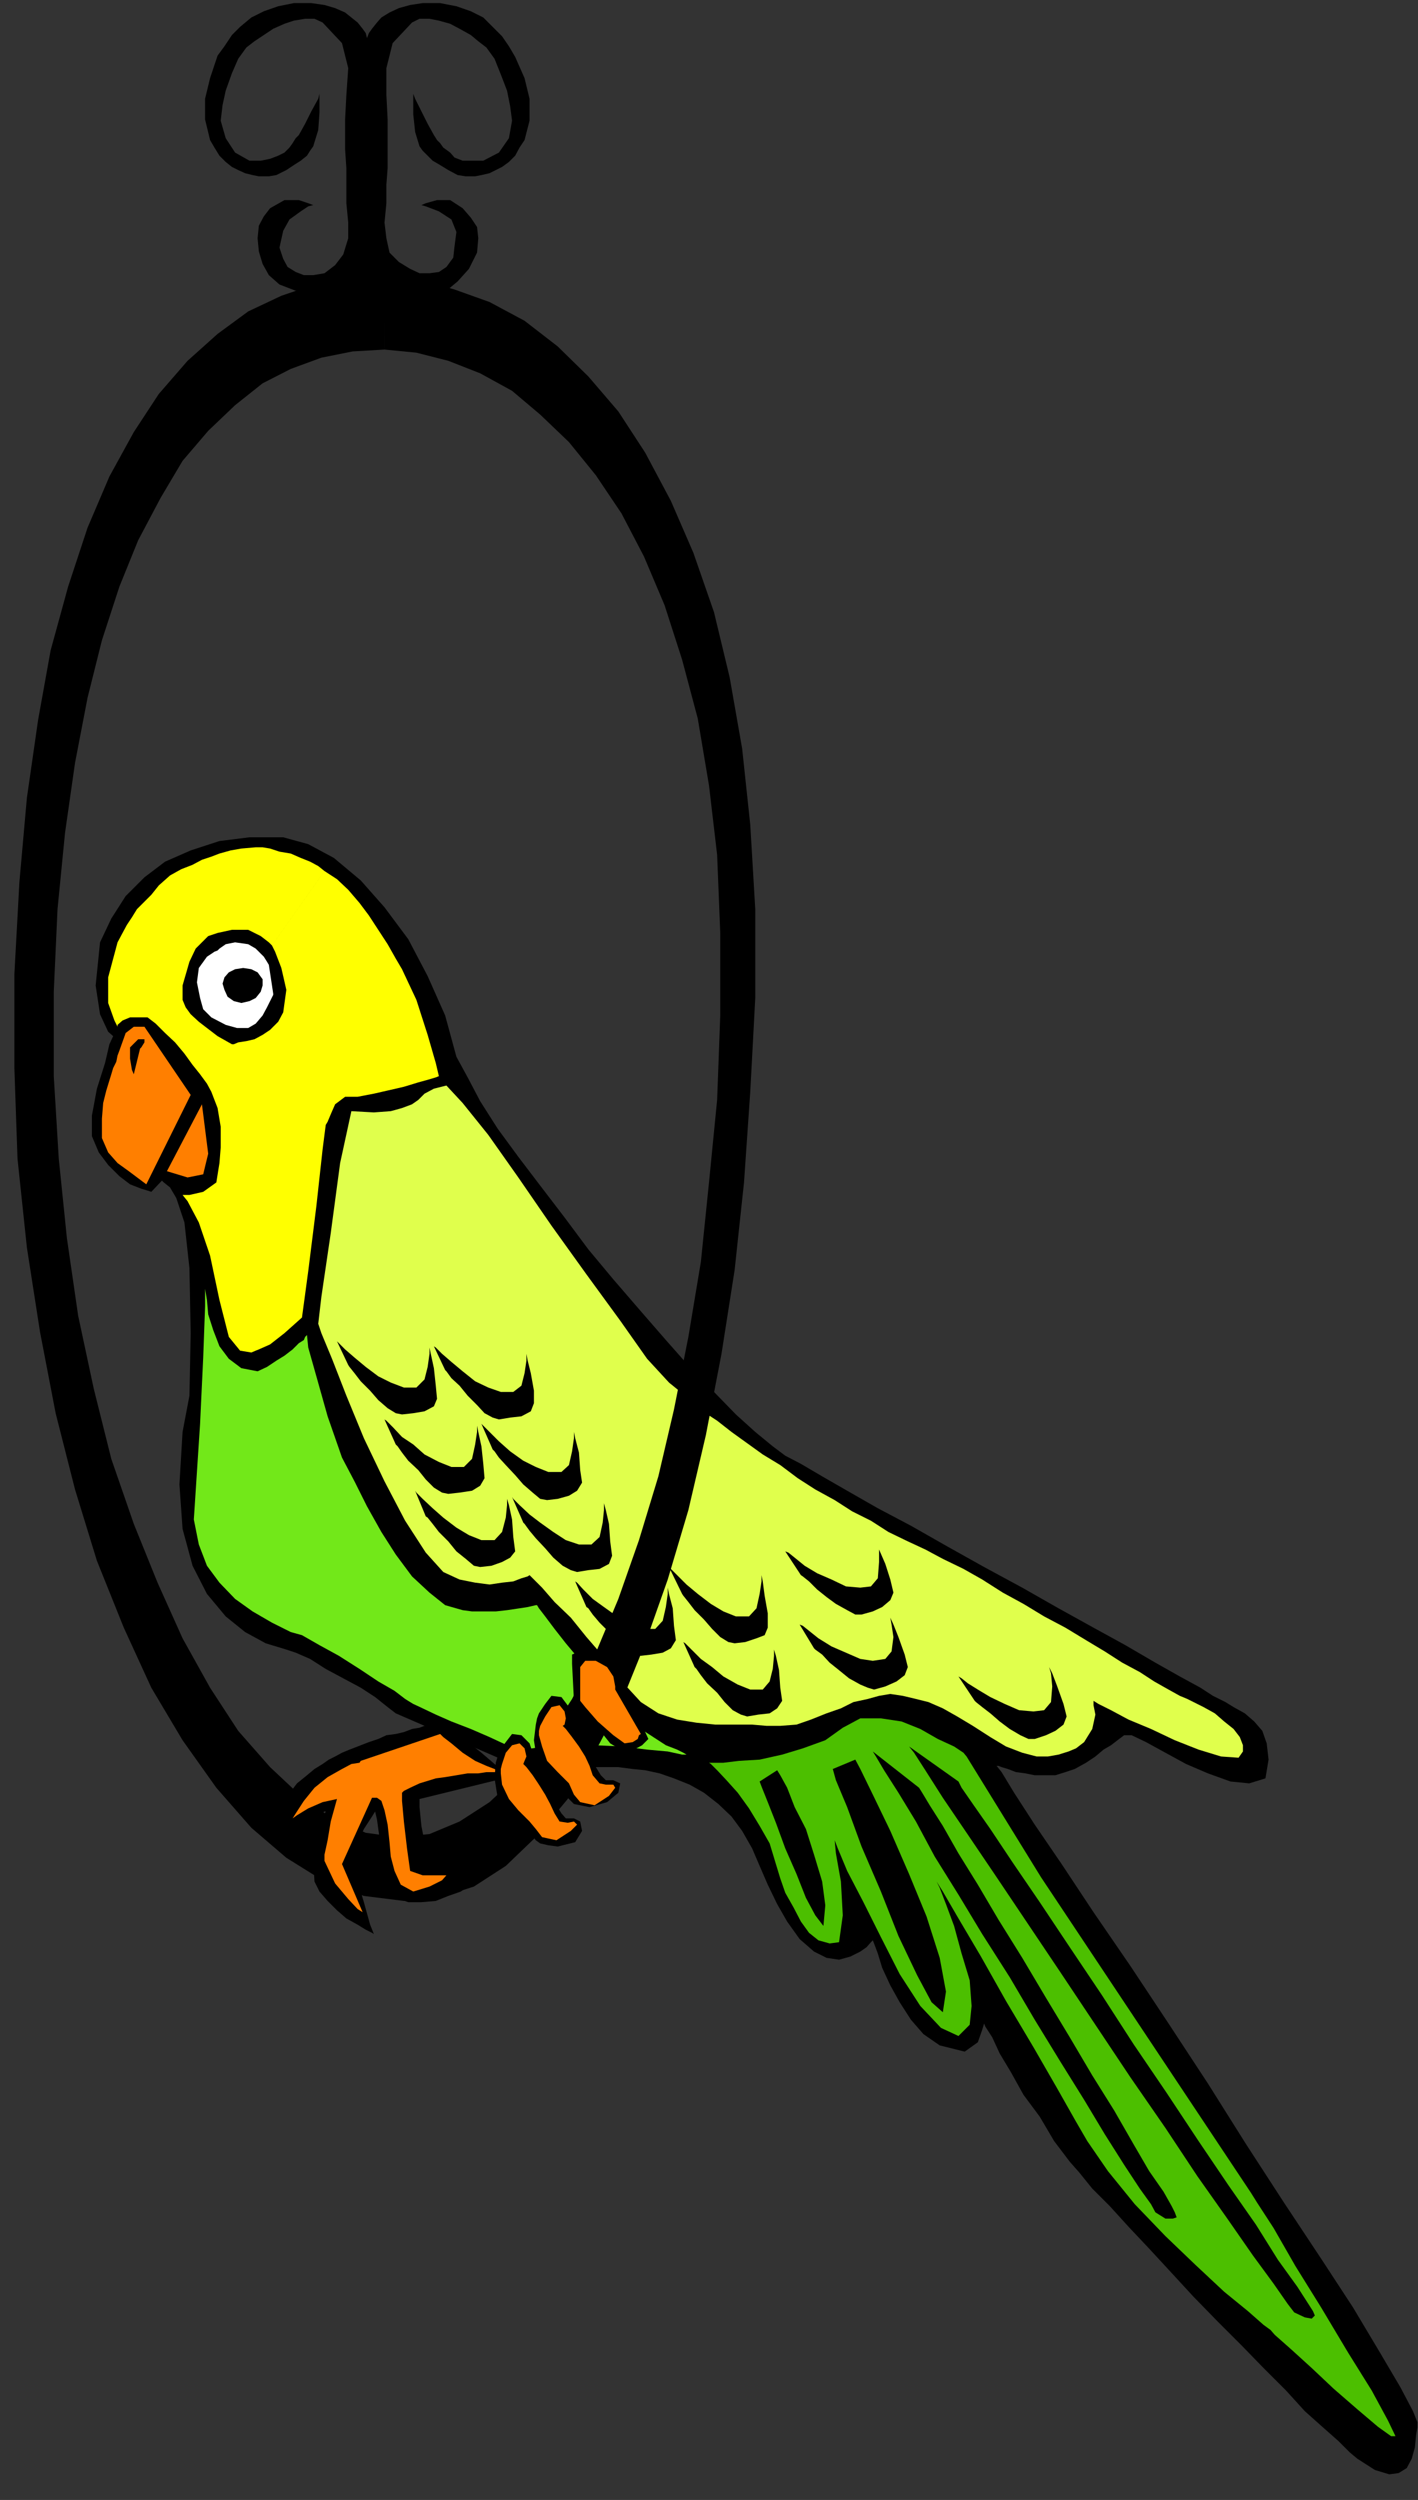 <?xml version="1.0" encoding="UTF-8" standalone="no"?>
<svg
   xmlns:ooo="http://xml.openoffice.org/svg/export"
   xmlns:dc="http://purl.org/dc/elements/1.1/"
   xmlns:cc="http://creativecommons.org/ns#"
   xmlns:rdf="http://www.w3.org/1999/02/22-rdf-syntax-ns#"
   xmlns:svg="http://www.w3.org/2000/svg"
   xmlns="http://www.w3.org/2000/svg"
   xmlns:sodipodi="http://sodipodi.sourceforge.net/DTD/sodipodi-0.dtd"
   xmlns:inkscape="http://www.inkscape.org/namespaces/inkscape"
   version="1.2"
   width="22.68mm"
   height="39.98mm"
   viewBox="0 0 2268 3998"
   preserveAspectRatio="xMidYMid"
   xml:space="preserve"
   id="svg143"
   sodipodi:docname="birdswng.svg"
   style="fill-rule:evenodd;stroke-width:28.222;stroke-linejoin:round"
   inkscape:version="0.92.5 (2060ec1f9f, 2020-04-08)"><rect x="0" y="0" width="2268" height="3998" fill="#333333" stroke="none"/><sodipodi:namedview
   pagecolor="#ffffff"
   bordercolor="#666666"
   borderopacity="1"
   objecttolerance="10"
   gridtolerance="10"
   guidetolerance="10"
   inkscape:pageopacity="0"
   inkscape:pageshadow="2"
   inkscape:window-width="664"
   inkscape:window-height="487"
   id="namedview145"
   showgrid="false"
   inkscape:zoom="0.2102413"
   inkscape:cx="42.859843"
   inkscape:cy="75.552754"
   inkscape:window-x="0"
   inkscape:window-y="0"
   inkscape:window-maximized="0"
   inkscape:current-layer="svg143" />
 <defs
   class="ClipPathGroup"
   id="defs8">
  <clipPath
   id="presentation_clip_path"
   clipPathUnits="userSpaceOnUse">
   <rect
   x="0"
   y="0"
   width="21000"
   height="29700"
   id="rect2" />
  </clipPath>
  <clipPath
   id="presentation_clip_path_shrink"
   clipPathUnits="userSpaceOnUse">
   <rect
   x="21"
   y="29"
   width="20958"
   height="29641"
   id="rect5" />
  </clipPath>
 </defs>
 <defs
   class="TextShapeIndex"
   id="defs12">
  <g
   ooo:slide="id1"
   ooo:id-list="id3"
   id="g10" />
 </defs>
 <defs
   class="EmbeddedBulletChars"
   id="defs44">
  <g
   id="bullet-char-template-57356"
   transform="matrix(4.8828125e-4,0,0,-4.8828125e-4,0,0)">
   <path
   d="M 580,1141 1163,571 580,0 -4,571 Z"
   id="path14"
   inkscape:connector-curvature="0" />
  </g>
  <g
   id="bullet-char-template-57354"
   transform="matrix(4.8828125e-4,0,0,-4.8828125e-4,0,0)">
   <path
   d="M 8,1128 H 1137 V 0 H 8 Z"
   id="path17"
   inkscape:connector-curvature="0" />
  </g>
  <g
   id="bullet-char-template-10146"
   transform="matrix(4.8828125e-4,0,0,-4.8828125e-4,0,0)">
   <path
   d="M 174,0 602,739 174,1481 1456,739 Z M 1358,739 309,1346 659,739 Z"
   id="path20"
   inkscape:connector-curvature="0" />
  </g>
  <g
   id="bullet-char-template-10132"
   transform="matrix(4.8828125e-4,0,0,-4.8828125e-4,0,0)">
   <path
   d="M 2015,739 1276,0 H 717 l 543,543 H 174 v 393 h 1086 l -543,545 h 557 z"
   id="path23"
   inkscape:connector-curvature="0" />
  </g>
  <g
   id="bullet-char-template-10007"
   transform="matrix(4.8828125e-4,0,0,-4.8828125e-4,0,0)">
   <path
   d="m 0,-2 c -7,16 -16,29 -25,39 l 381,530 c -94,256 -141,385 -141,387 0,25 13,38 40,38 9,0 21,-2 34,-5 21,4 42,12 65,25 l 27,-13 111,-251 280,301 64,-25 24,25 c 21,-10 41,-24 62,-43 C 886,937 835,863 770,784 769,783 710,716 594,584 L 774,223 c 0,-27 -21,-55 -63,-84 l 16,-20 C 717,90 699,76 672,76 641,76 570,178 457,381 L 164,-76 c -22,-34 -53,-51 -92,-51 -42,0 -63,17 -64,51 -7,9 -10,24 -10,44 0,9 1,19 2,30 z"
   id="path26"
   inkscape:connector-curvature="0" />
  </g>
  <g
   id="bullet-char-template-10004"
   transform="matrix(4.8828125e-4,0,0,-4.8828125e-4,0,0)">
   <path
   d="M 285,-33 C 182,-33 111,30 74,156 52,228 41,333 41,471 c 0,78 14,145 41,201 34,71 87,106 158,106 53,0 88,-31 106,-94 l 23,-176 c 8,-64 28,-97 59,-98 l 735,706 c 11,11 33,17 66,17 42,0 63,-15 63,-46 V 965 c 0,-36 -10,-64 -30,-84 L 442,47 C 390,-6 338,-33 285,-33 Z"
   id="path29"
   inkscape:connector-curvature="0" />
  </g>
  <g
   id="bullet-char-template-9679"
   transform="matrix(4.8828125e-4,0,0,-4.8828125e-4,0,0)">
   <path
   d="M 813,0 C 632,0 489,54 383,161 276,268 223,411 223,592 c 0,181 53,324 160,431 106,107 249,161 430,161 179,0 323,-54 432,-161 108,-107 162,-251 162,-431 0,-180 -54,-324 -162,-431 C 1136,54 992,0 813,0 Z"
   id="path32"
   inkscape:connector-curvature="0" />
  </g>
  <g
   id="bullet-char-template-8226"
   transform="matrix(4.8828125e-4,0,0,-4.8828125e-4,0,0)">
   <path
   d="m 346,457 c -73,0 -137,26 -191,78 -54,51 -81,114 -81,188 0,73 27,136 81,188 54,52 118,78 191,78 73,0 134,-26 185,-79 51,-51 77,-114 77,-187 0,-75 -25,-137 -76,-188 -50,-52 -112,-78 -186,-78 z"
   id="path35"
   inkscape:connector-curvature="0" />
  </g>
  <g
   id="bullet-char-template-8211"
   transform="matrix(4.8828125e-4,0,0,-4.8828125e-4,0,0)">
   <path
   d="M -4,459 H 1135 V 606 H -4 Z"
   id="path38"
   inkscape:connector-curvature="0" />
  </g>
  <g
   id="bullet-char-template-61548"
   transform="matrix(4.8828125e-4,0,0,-4.8828125e-4,0,0)">
   <path
   d="m 173,740 c 0,163 58,303 173,419 116,115 255,173 419,173 163,0 302,-58 418,-173 116,-116 174,-256 174,-419 0,-163 -58,-303 -174,-418 C 1067,206 928,148 765,148 601,148 462,206 346,322 231,437 173,577 173,740 Z"
   id="path41"
   inkscape:connector-curvature="0" />
  </g>
 </defs>
 <g
   id="g49"
   transform="translate(-9366,-12851)">
  <g
   id="id2"
   class="Master_Slide">
   <g
   id="bg-id2"
   class="Background" />
   <g
   id="bo-id2"
   class="BackgroundObjects" />
  </g>
 </g>
 <g
   class="SlideGroup"
   id="g141"
   transform="translate(-9366,-12851)">
  <g
   id="g139">
   <g
   id="container-id1">
    <g
   id="id1"
   class="Slide"
   clip-path="url(#presentation_clip_path)">
     <g
   class="Page"
   id="g135">
      <g
   class="Graphic"
   id="g133">
       <g
   id="id3">
        <rect
   class="BoundingBox"
   x="9366"
   y="12851"
   width="2268"
   height="3998"
   id="rect51"
   style="fill:none;stroke:none" />
        <defs
   id="defs56">
         <clipPath
   id="clip_path_1"
   clipPathUnits="userSpaceOnUse">
          <path
   d="m 9366,12851 h 2267 v 3997 H 9366 Z"
   id="path53"
   inkscape:connector-curvature="0" />
         </clipPath>
        </defs>
        <g
   clip-path="url(#clip_path_1)"
   id="g130">
         <path
   d="m 9999,15591 -13,-10 -20,-16 -23,-15 -28,-15 -28,-15 -25,-16 -23,-10 -15,-5 -33,-10 -33,-18 -31,-25 -30,-36 -23,-45 -16,-59 -5,-71 5,-84 11,-58 2,-100 -2,-104 -8,-73 -13,-39 -10,-17 -10,-8 -3,-3 -17,18 -6,-2 -10,-3 -18,-7 -17,-13 -18,-18 -15,-20 -11,-26 v -33 l 8,-43 13,-41 7,-30 6,-13 -8,-7 -13,-28 -7,-46 7,-69 18,-38 23,-36 30,-30 33,-25 41,-18 46,-15 48,-6 h 54 l 40,11 41,22 43,36 38,43 38,51 31,59 28,63 18,66 18,33 20,38 28,44 33,45 35,46 39,51 38,51 40,48 44,51 40,46 38,43 39,40 35,36 31,28 28,23 20,15 25,13 34,20 40,23 49,28 53,28 58,33 59,33 61,33 58,33 56,31 51,28 48,28 39,22 33,18 20,13 10,5 10,5 13,8 18,10 15,13 13,15 7,20 3,26 -5,30 -26,8 -30,-3 -36,-13 -35,-15 -33,-18 -31,-17 -23,-11 h -12 l -8,6 -13,10 -12,7 -13,11 -15,10 -18,10 -15,5 -16,5 h -15 -18 l -15,-3 -15,-2 -13,-5 -10,-3 -5,-2 h -3 l 8,10 20,33 33,51 43,63 51,77 59,86 61,92 63,96 61,97 61,94 59,89 51,78 43,72 33,56 20,38 8,20 -3,18 -2,20 -5,18 -8,15 -13,8 -15,2 -23,-7 -28,-18 -12,-10 -18,-18 -26,-23 -28,-25 -30,-33 -36,-36 -35,-36 -38,-38 -39,-40 -35,-38 -36,-39 -33,-35 -30,-33 -28,-28 -21,-26 -15,-17 -25,-33 -23,-39 -26,-35 -20,-36 -18,-30 -12,-26 -11,-17 -2,-5 -3,10 -7,20 -21,15 -40,-10 -26,-18 -20,-23 -18,-28 -15,-27 -13,-28 -7,-23 -6,-16 -2,-5 -3,3 -7,8 -10,7 -16,8 -18,5 -20,-3 -20,-10 -23,-20 -20,-28 -16,-28 -15,-31 -13,-30 -12,-28 -16,-28 -17,-23 -21,-20 -23,-18 -23,-13 -25,-10 -23,-8 -23,-5 -20,-2 -23,-3 h -18 -18 -15 l -12,3 h -16 -15 l -18,2 -20,-2 -26,-3 z"
   id="path58"
   inkscape:connector-curvature="0"
   style="fill:#000000;stroke:none" />
         <path
   d="m 9666,14734 25,-5 8,-33 -10,-79 -56,107 z"
   id="path60"
   inkscape:connector-curvature="0"
   style="fill:#ff7f00;stroke:none" />
         <path
   d="m 11347,15662 -28,-2 -36,-11 -38,-15 -38,-18 -36,-15 -28,-15 -20,-10 -8,-5 v 7 l 3,15 -5,23 -13,21 -13,10 -12,5 -16,5 -17,3 h -18 l -23,-6 -26,-10 -25,-15 -28,-18 -25,-15 -23,-13 -23,-10 -20,-5 -21,-5 -20,-3 -18,3 -18,5 -23,5 -20,10 -23,8 -25,10 -23,8 -26,2 h -22 l -23,-2 h -28 -31 l -30,-3 -31,-5 -30,-10 -28,-18 -23,-25 -15,-23 -23,-26 -26,-30 -25,-31 -26,-25 -20,-23 -15,-15 -5,-5 -3,2 -10,3 -13,5 -18,2 -20,3 -23,-3 -25,-5 -26,-12 -28,-31 -33,-51 -33,-63 -33,-69 -28,-68 -23,-59 -17,-41 -5,-15 5,-43 15,-102 15,-112 18,-83 36,2 27,-2 18,-5 16,-6 10,-7 10,-10 15,-8 20,-5 26,28 41,51 48,68 53,77 56,78 54,74 43,61 35,38 16,13 17,15 21,18 23,15 23,18 25,18 25,18 28,17 28,21 28,18 31,17 28,18 30,15 28,18 31,15 28,13 28,15 33,16 30,17 33,21 33,18 33,20 34,18 33,20 30,18 28,18 28,15 23,15 23,13 18,10 12,5 10,5 16,8 18,10 15,13 15,12 10,13 5,13 v 10 z"
   id="path62"
   inkscape:connector-curvature="0"
   style="fill:#e0ff4c;stroke:none" />
         <path
   d="m 11398,16577 7,8 26,23 33,30 35,33 38,33 33,28 21,15 h 7 l -12,-25 -26,-48 -38,-61 -43,-72 -41,-66 -35,-61 -26,-40 -10,-16 -336,-505 -119,-193 -5,-6 -15,-10 -26,-12 -28,-16 -30,-12 -33,-5 h -33 l -28,15 -28,20 -36,13 -33,10 -36,8 -33,2 -25,3 h -15 -8 l 3,2 10,10 15,16 18,20 18,25 17,28 16,28 10,33 7,23 8,23 13,23 12,23 13,18 15,12 18,5 15,-2 6,-43 -3,-54 -8,-45 -2,-21 5,13 15,36 26,50 28,56 30,59 33,51 33,35 28,13 18,-18 3,-30 -3,-41 -13,-43 -12,-44 -13,-35 -10,-26 -5,-10 10,16 25,43 36,61 40,71 44,74 38,66 30,53 18,31 33,48 43,53 49,51 48,46 46,43 38,31 25,22 z"
   id="path64"
   inkscape:connector-curvature="0"
   style="fill:#4cbf00;stroke:none" />
         <path
   d="m 10464,15657 -5,-3 -10,-5 -18,-7 -20,-13 -20,-13 -21,-15 -17,-15 -13,-15 -13,-18 -18,-23 -17,-26 -21,-25 -18,-23 -15,-20 -10,-13 -3,-5 h -2 l -13,3 -13,2 -20,3 -18,2 h -20 -18 l -15,-2 -28,-8 -25,-20 -28,-26 -26,-35 -23,-36 -23,-41 -20,-40 -20,-38 -23,-66 -18,-64 -13,-46 -2,-20 -3,3 -2,5 -8,5 -10,10 -13,10 -13,8 -15,10 -15,7 -26,-5 -20,-15 -15,-20 -10,-26 -8,-25 -2,-23 -3,-18 v -5 33 l -3,82 -5,106 -7,107 -3,46 8,40 13,34 20,27 25,26 28,20 31,18 30,15 18,5 28,16 31,17 33,21 30,20 26,15 17,13 8,5 5,3 15,7 21,10 25,11 31,12 30,13 28,13 28,7 31,-5 38,-2 h 43 l 43,2 41,5 33,3 23,5 z"
   id="path66"
   inkscape:connector-curvature="0"
   style="fill:#72e819;stroke:none" />
         <path
   d="m 10820,15644 8,10 18,28 28,44 38,56 46,68 51,76 53,79 56,84 56,84 56,81 51,77 48,68 41,59 33,45 23,33 10,13 17,8 11,2 5,-5 -3,-7 -7,-11 -18,-28 -31,-43 -35,-56 -44,-63 -48,-71 -51,-77 -53,-78 -51,-79 -51,-76 -48,-72 -43,-63 -36,-54 -28,-40 -18,-26 -5,-10 z"
   id="path68"
   inkscape:connector-curvature="0"
   style="fill:#000000;stroke:none" />
         <path
   d="m 10762,15652 5,8 13,22 23,36 28,46 30,56 38,61 38,63 44,69 40,68 41,67 38,61 33,55 31,49 25,38 18,25 7,13 16,10 h 12 l 6,-2 -3,-8 -5,-10 -13,-23 -23,-33 -25,-43 -31,-54 -35,-56 -36,-61 -38,-63 -38,-64 -38,-61 -33,-56 -31,-50 -25,-44 -21,-33 -12,-20 -5,-8 z"
   id="path70"
   inkscape:connector-curvature="0"
   style="fill:#000000;stroke:none" />
         <path
   d="m 10698,15680 5,18 18,43 23,63 31,72 28,71 30,63 23,43 18,16 5,-33 -10,-54 -21,-66 -28,-68 -30,-69 -28,-58 -20,-41 -8,-15 z"
   id="path72"
   inkscape:connector-curvature="0"
   style="fill:#000000;stroke:none" />
         <path
   d="m 10581,15700 3,8 10,25 13,33 15,41 18,41 15,38 15,28 13,17 3,-33 -5,-38 -13,-43 -13,-41 -18,-35 -12,-31 -11,-20 -5,-8 z"
   id="path74"
   inkscape:connector-curvature="0"
   style="fill:#000000;stroke:none" />
         <path
   d="m 10047,15276 3,2 8,10 10,13 15,15 13,16 15,12 13,11 10,2 18,-2 17,-6 13,-7 8,-10 -3,-23 -2,-28 -5,-23 -3,-10 v 10 l -2,20 -6,23 -12,13 h -21 l -20,-8 -20,-12 -21,-16 -17,-15 -16,-15 -10,-10 -2,-3 z"
   id="path76"
   inkscape:connector-curvature="0"
   style="fill:#000000;stroke:none" />
         <path
   d="m 10203,15286 2,2 8,11 10,12 15,16 13,15 15,13 13,7 10,3 18,-3 18,-2 15,-8 5,-13 -3,-23 -2,-28 -5,-22 -3,-11 v 11 l -2,20 -5,23 -13,12 h -20 l -21,-7 -20,-13 -21,-15 -17,-13 -16,-15 -10,-10 -2,-3 z"
   id="path78"
   inkscape:connector-curvature="0"
   style="fill:#000000;stroke:none" />
         <path
   d="m 9999,15161 3,3 7,10 10,13 16,15 12,15 13,13 13,8 10,2 18,-2 20,-3 13,-8 7,-12 -2,-23 -3,-28 -5,-23 -2,-10 v 10 l -3,20 -5,23 -13,13 h -20 l -20,-8 -23,-12 -18,-16 -18,-12 -15,-16 -10,-10 -3,-2 z"
   id="path80"
   inkscape:connector-curvature="0"
   style="fill:#000000;stroke:none" />
         <path
   d="m 10154,15169 3,3 7,10 11,12 15,16 13,15 15,13 12,10 11,2 17,-2 18,-5 13,-8 8,-13 -3,-20 -2,-28 -6,-23 -2,-10 v 10 l -3,21 -5,22 -12,11 h -21 l -20,-8 -20,-10 -21,-15 -18,-16 -15,-15 -10,-10 -3,-3 z"
   id="path82"
   inkscape:connector-curvature="0"
   style="fill:#000000;stroke:none" />
         <path
   d="m 9923,15034 2,3 8,10 10,13 15,15 13,15 15,13 13,8 10,2 18,-2 18,-3 15,-8 5,-12 -2,-21 -3,-28 -5,-23 -2,-10 v 10 l -3,21 -5,20 -13,13 h -20 l -21,-8 -20,-10 -20,-15 -18,-15 -15,-13 -10,-10 -3,-3 z"
   id="path84"
   inkscape:connector-curvature="0"
   style="fill:#000000;stroke:none" />
         <path
   d="m 10078,15042 2,2 8,11 13,12 13,16 15,15 12,13 13,7 10,3 18,-3 18,-2 15,-8 5,-13 v -20 l -5,-28 -5,-20 -2,-11 v 11 l -3,20 -5,20 -13,10 h -20 l -20,-7 -21,-10 -20,-16 -18,-15 -15,-13 -10,-10 -3,-2 z"
   id="path86"
   inkscape:connector-curvature="0"
   style="fill:#000000;stroke:none" />
         <path
   d="m 10304,15421 3,2 7,10 11,13 15,15 13,16 15,12 12,8 11,2 17,-2 18,-3 13,-7 8,-13 -3,-23 -2,-28 -6,-23 -2,-10 v 10 l -3,21 -5,22 -12,13 h -21 l -20,-7 -20,-13 -21,-15 -18,-13 -15,-15 -10,-11 -3,-2 z"
   id="path88"
   inkscape:connector-curvature="0"
   style="fill:#000000;stroke:none" />
         <path
   d="m 10477,15517 3,3 7,10 10,13 16,15 12,15 13,13 13,7 10,3 18,-3 18,-2 12,-8 8,-12 -3,-21 -2,-28 -5,-23 -3,-10 v 10 l -2,21 -5,20 -11,13 h -20 l -20,-8 -23,-13 -18,-15 -18,-13 -15,-15 -10,-10 -3,-2 z"
   id="path90"
   inkscape:connector-curvature="0"
   style="fill:#000000;stroke:none" />
         <path
   d="m 10668,15487 2,2 11,8 12,13 15,12 16,13 18,10 12,5 10,3 18,-5 18,-8 13,-10 5,-13 -5,-20 -10,-28 -8,-20 -5,-11 2,11 3,20 -3,23 -10,12 -20,3 -20,-3 -23,-10 -23,-10 -21,-13 -15,-12 -10,-8 -5,-2 z"
   id="path92"
   inkscape:connector-curvature="0"
   style="fill:#000000;stroke:none" />
         <path
   d="m 10457,15400 2,3 8,10 10,13 15,15 13,15 13,13 13,8 10,2 17,-2 18,-6 13,-5 5,-12 v -23 l -5,-28 -3,-23 -2,-10 v 10 l -3,20 -5,23 -12,13 h -21 l -20,-8 -20,-12 -21,-16 -18,-15 -15,-15 -10,-10 -3,-3 z"
   id="path94"
   inkscape:connector-curvature="0"
   style="fill:#000000;stroke:none" />
         <path
   d="m 10647,15370 3,2 10,8 13,13 15,12 15,11 18,10 13,7 h 10 l 18,-5 15,-7 13,-11 5,-12 -5,-21 -8,-25 -10,-23 -2,-10 2,10 v 20 l -2,26 -11,13 -17,2 -23,-2 -23,-11 -23,-10 -20,-12 -16,-13 -10,-8 -5,-2 z"
   id="path96"
   inkscape:connector-curvature="0"
   style="fill:#000000;stroke:none" />
         <path
   d="m 10899,15532 26,39 2,2 10,8 13,10 15,13 16,12 17,10 13,6 h 10 l 18,-6 15,-7 13,-10 5,-13 -5,-20 -10,-28 -8,-21 -5,-10 3,10 2,21 -2,25 -11,13 -17,2 -23,-2 -23,-10 -23,-11 -20,-12 -16,-10 -10,-8 z"
   id="path98"
   inkscape:connector-curvature="0"
   style="fill:#000000;stroke:none" />
         <path
   d="m 9803,14440 v 2 l -5,10 -5,10 -7,13 -11,13 -12,7 h -18 l -18,-5 -23,-12 -13,-13 -5,-18 -5,-25 3,-23 13,-18 12,-8 5,-2 3,-3 10,-7 15,-3 21,3 12,7 13,13 5,8 3,5 z"
   id="path100"
   inkscape:connector-curvature="0"
   style="fill:#ffffff;stroke:none" />
         <path
   d="m 9755,14399 -13,2 -10,5 -7,8 -3,10 3,10 5,11 10,7 12,3 13,-3 10,-5 8,-10 3,-10 v -10 l -8,-11 -10,-5 z"
   id="path102"
   inkscape:connector-curvature="0"
   style="fill:#000000;stroke:none" />
         <path
   d="m 9801,14363 84,-119 20,13 18,17 18,21 15,20 15,23 15,23 13,23 10,17 23,49 18,56 13,45 5,21 -5,2 -10,3 -18,5 -23,7 -26,6 -22,5 -26,5 h -20 l -16,12 -7,16 -5,12 -3,5 -5,39 -10,91 -13,104 -10,74 -28,25 -23,18 -18,8 -5,2 -7,3 -18,-3 -18,-22 -15,-59 -15,-71 -18,-53 -18,-34 -8,-10 h 11 l 22,-5 21,-15 5,-31 2,-25 v -33 l -5,-30 -10,-26 -7,-13 -11,-15 -12,-15 -13,-18 -15,-18 -16,-15 -15,-15 -13,-10 h -28 l -12,5 -8,7 v 3 l -5,-10 -10,-28 v -41 l 15,-56 8,-15 7,-13 8,-12 8,-13 10,-10 13,-13 12,-15 18,-16 18,-10 18,-7 15,-8 15,-5 13,-5 18,-5 17,-3 23,-2 h 11 l 12,2 15,5 18,3 16,7 15,6 13,7 10,8 -84,119 -5,-5 -13,-10 -20,-10 h -26 l -23,5 -15,5 -5,5 -3,3 -2,2 -10,10 -10,21 -11,38 v 13 10 l 5,12 8,11 13,12 13,10 17,13 23,13 h 3 l 7,-3 13,-2 13,-3 13,-7 12,-8 13,-13 8,-15 5,-36 -8,-35 -10,-26 z"
   id="path104"
   inkscape:connector-curvature="0"
   style="fill:#ffff00;stroke:none" />
         <path
   d="m 9580,14569 10,-41 2,-2 5,-8 v -5 h -10 l -13,13 v 18 l 3,18 3,7 h -36 l 3,-10 5,-10 2,-10 3,-8 10,-28 13,-10 h 12 5 l 74,109 -71,143 -28,-21 -18,-13 -15,-17 -10,-23 v -31 l 2,-25 5,-20 8,-26 z"
   id="path106"
   inkscape:connector-curvature="0"
   style="fill:#ff7f00;stroke:none" />
         <path
   d="m 9839,13316 -26,-10 -17,-15 -10,-18 -6,-20 -2,-21 2,-20 8,-15 10,-13 23,-13 h 23 l 15,5 8,3 -8,2 -12,8 -18,13 -10,18 -6,27 6,18 7,13 13,8 13,5 h 15 l 18,-3 17,-13 13,-17 8,-26 v -25 l -3,-31 v -30 -26 l -2,-30 v -48 l 2,-39 3,-43 -10,-40 -31,-33 -13,-6 h -15 l -18,3 -15,5 -18,8 -15,10 -15,10 -13,10 -13,18 -10,23 -10,28 -5,23 -3,25 8,28 15,23 23,13 h 18 l 15,-3 13,-5 10,-5 8,-8 5,-7 5,-8 5,-5 10,-18 10,-20 11,-20 2,-8 v 10 20 l -2,28 -8,26 -5,7 -5,8 -10,8 -11,7 -12,8 -16,8 -12,2 h -16 l -10,-2 -12,-3 -11,-5 -10,-5 -10,-8 -10,-10 -8,-13 -7,-12 -8,-33 v -33 l 8,-33 12,-36 11,-15 12,-18 13,-13 18,-15 20,-10 23,-8 25,-5 h 28 l 21,3 17,5 16,7 10,8 10,8 8,10 5,7 2,8 3,-8 5,-7 8,-10 7,-8 13,-8 15,-7 18,-5 20,-3 h 28 l 26,5 23,8 20,10 15,15 15,15 11,16 10,17 15,34 8,33 v 35 l -8,31 -8,12 -7,13 -10,10 -11,8 -10,5 -10,5 -13,3 -10,2 h -15 l -13,-2 -15,-8 -13,-8 -12,-7 -8,-8 -8,-8 -5,-7 -7,-23 -3,-28 v -23 -10 l 3,8 10,20 10,20 10,18 5,8 5,5 5,7 11,8 7,8 13,5 h 15 18 l 25,-13 16,-23 5,-28 -3,-23 -5,-25 -10,-26 -10,-25 -13,-18 -13,-10 -12,-10 -18,-10 -15,-8 -18,-5 -15,-3 h -16 l -12,6 -31,33 -10,40 v 43 l 2,39 v 48 30 l -2,26 v 30 l -3,31 3,25 5,23 15,15 18,11 15,7 h 16 l 15,-2 12,-8 11,-15 2,-18 3,-23 -8,-20 -20,-13 -21,-8 -7,-2 7,-3 18,-5 h 21 l 20,13 13,15 10,15 2,18 -2,23 -13,26 -18,20 -12,10 -6,5 h -7 l -18,3 -25,2 -26,5 -23,3 -15,2 -2,3 17,2 z"
   id="path108"
   inkscape:connector-curvature="0"
   style="fill:#000000;stroke:none" />
         <path
   d="m 10012,15891 -64,-8 -63,-23 -61,-38 -56,-48 -56,-64 -54,-76 -50,-84 -44,-96 -43,-107 -35,-114 -31,-122 -25,-130 -21,-135 -15,-142 -5,-145 v -150 l 8,-147 12,-135 18,-125 20,-111 28,-102 31,-94 35,-82 39,-71 40,-61 46,-53 48,-43 49,-36 53,-25 53,-18 56,-10 56,-3 v 117 l -51,3 -50,10 -49,18 -45,23 -44,35 -43,41 -41,48 -35,59 -36,68 -30,74 -28,86 -23,92 -20,104 -16,112 -12,122 -6,132 v 135 l 8,132 13,127 18,124 25,117 28,112 36,104 38,94 40,89 44,79 45,69 51,58 49,46 50,36 54,23 51,7 z"
   id="path110"
   inkscape:connector-curvature="0"
   style="fill:#000000;stroke:none" />
         <path
   d="m 10002,15789 51,-5 48,-20 48,-31 46,-43 43,-56 43,-66 38,-74 36,-86 33,-94 31,-102 25,-107 23,-116 20,-120 13,-127 13,-132 5,-135 v -132 l -5,-125 -13,-111 -18,-107 -25,-94 -28,-87 -33,-78 -36,-69 -41,-61 -43,-53 -46,-44 -45,-38 -51,-28 -51,-20 -51,-13 -51,-5 -2,-117 58,5 56,16 56,20 56,30 53,41 49,48 48,56 43,66 41,77 36,83 33,95 25,104 20,114 13,122 8,135 v 142 l -8,150 -10,145 -15,140 -21,134 -25,130 -28,120 -33,111 -36,102 -38,94 -43,81 -43,74 -49,59 -50,48 -51,33 -56,18 -56,5 z"
   id="path112"
   inkscape:connector-curvature="0"
   style="fill:#000000;stroke:none" />
         <path
   d="m 10180,15693 -143,35 v 13 l 3,30 7,36 13,33 31,5 23,5 12,5 5,3 -2,2 -10,5 -16,11 -20,7 -20,8 -23,2 h -21 l -20,-7 -15,-46 -10,-43 -5,-36 -3,-13 -5,8 -13,20 -10,23 -8,23 6,31 12,40 10,36 6,15 -3,-2 -10,-5 -13,-8 -18,-10 -15,-13 -15,-15 -13,-15 -8,-16 -2,-35 8,-36 7,-30 5,-11 h -2 l -5,3 -11,3 -10,5 -15,7 -13,10 -12,11 -13,12 v -10 -23 l 10,-30 25,-33 16,-13 12,-10 13,-8 10,-7 10,-5 11,-6 12,-5 13,-5 18,-7 15,-5 13,-6 15,-2 13,-3 13,-5 12,-2 13,-5 h 5 l 15,5 18,7 23,13 25,20 21,18 18,15 z"
   id="path114"
   inkscape:connector-curvature="0"
   style="fill:#000000;stroke:none" />
         <path
   d="m 10070,15624 -127,43 -2,3 -13,2 -15,8 -23,13 -21,17 -17,21 -13,20 -5,8 7,-5 18,-11 23,-10 23,-5 -10,36 -5,30 -5,23 v 10 l 17,36 21,25 15,16 8,5 -33,-77 48,-106 h 8 l 7,5 5,15 5,23 3,28 2,23 6,23 10,22 20,11 26,-8 20,-10 7,-8 h -5 -15 -18 l -20,-7 -5,-36 -5,-43 -3,-33 v -13 l 3,-3 10,-5 15,-7 26,-8 15,-2 18,-3 18,-3 h 17 l 13,-2 h 13 7 3 -3 l -7,-5 -13,-5 -18,-8 -20,-13 -18,-15 -13,-10 z"
   id="path116"
   inkscape:connector-curvature="0"
   style="fill:#ff7f00;stroke:none" />
         <path
   d="m 10200,15626 -15,-2 -10,13 -11,15 -2,8 -3,10 -2,25 5,31 20,25 13,10 8,10 7,8 8,8 5,7 7,5 13,3 15,2 28,-7 11,-18 -3,-15 -10,-5 h -13 l -7,-8 -8,-13 -8,-15 -10,-15 -8,-18 -7,-15 -3,-5 v -5 l -2,-11 -5,-15 z"
   id="path118"
   inkscape:connector-curvature="0"
   style="fill:#000000;stroke:none" />
         <path
   d="m 10281,15512 v -5 -10 l 11,-5 h 20 l 25,10 16,15 5,15 2,6 43,94 -2,2 -8,8 -13,7 -15,3 -10,-5 -13,-8 -12,-15 -13,-13 -13,-15 -10,-13 -8,-10 -2,-2 z"
   id="path120"
   inkscape:connector-curvature="0"
   style="fill:#000000;stroke:none" />
         <path
   d="m 10264,15565 -16,-2 -10,13 -10,15 -3,8 -2,10 -3,25 5,33 21,26 20,17 8,16 10,10 25,5 28,-8 18,-15 3,-15 -11,-5 h -12 l -8,-8 -8,-13 -7,-15 -10,-15 -8,-18 -8,-15 -2,-5 v -5 l -3,-11 -5,-12 z"
   id="path122"
   inkscape:connector-curvature="0"
   style="fill:#000000;stroke:none" />
         <path
   d="m 10197,15639 -12,3 -10,12 -6,18 -2,8 v 7 l 2,18 11,23 15,18 18,18 10,12 10,13 23,5 23,-15 10,-10 -5,-5 -10,2 -13,-2 -8,-13 -7,-15 -8,-15 -10,-16 -10,-15 -10,-13 -5,-5 2,-5 3,-7 -3,-13 z"
   id="path124"
   inkscape:connector-curvature="0"
   style="fill:#ff7f00;stroke:none" />
         <path
   d="m 10261,15578 -13,3 -10,15 -8,15 -2,8 v 7 l 5,18 8,23 17,18 18,18 8,18 10,12 23,5 23,-15 10,-13 -3,-5 h -12 l -10,-2 -11,-13 -5,-15 -7,-15 -10,-16 -11,-15 -10,-13 -5,-5 3,-2 2,-10 -2,-11 z"
   id="path126"
   inkscape:connector-curvature="0"
   style="fill:#ff7f00;stroke:none" />
         <path
   d="m 10294,15532 v -5 -10 l 8,-10 h 17 l 18,10 10,15 3,16 v 5 l 41,71 -3,2 -2,6 -8,5 -13,2 -18,-13 -25,-22 -20,-23 -8,-10 z"
   id="path128"
   inkscape:connector-curvature="0"
   style="fill:#ff7f00;stroke:none" />
        </g>
       </g>
      </g>
     </g>
    </g>
   </g>
  </g>
 </g>
</svg>